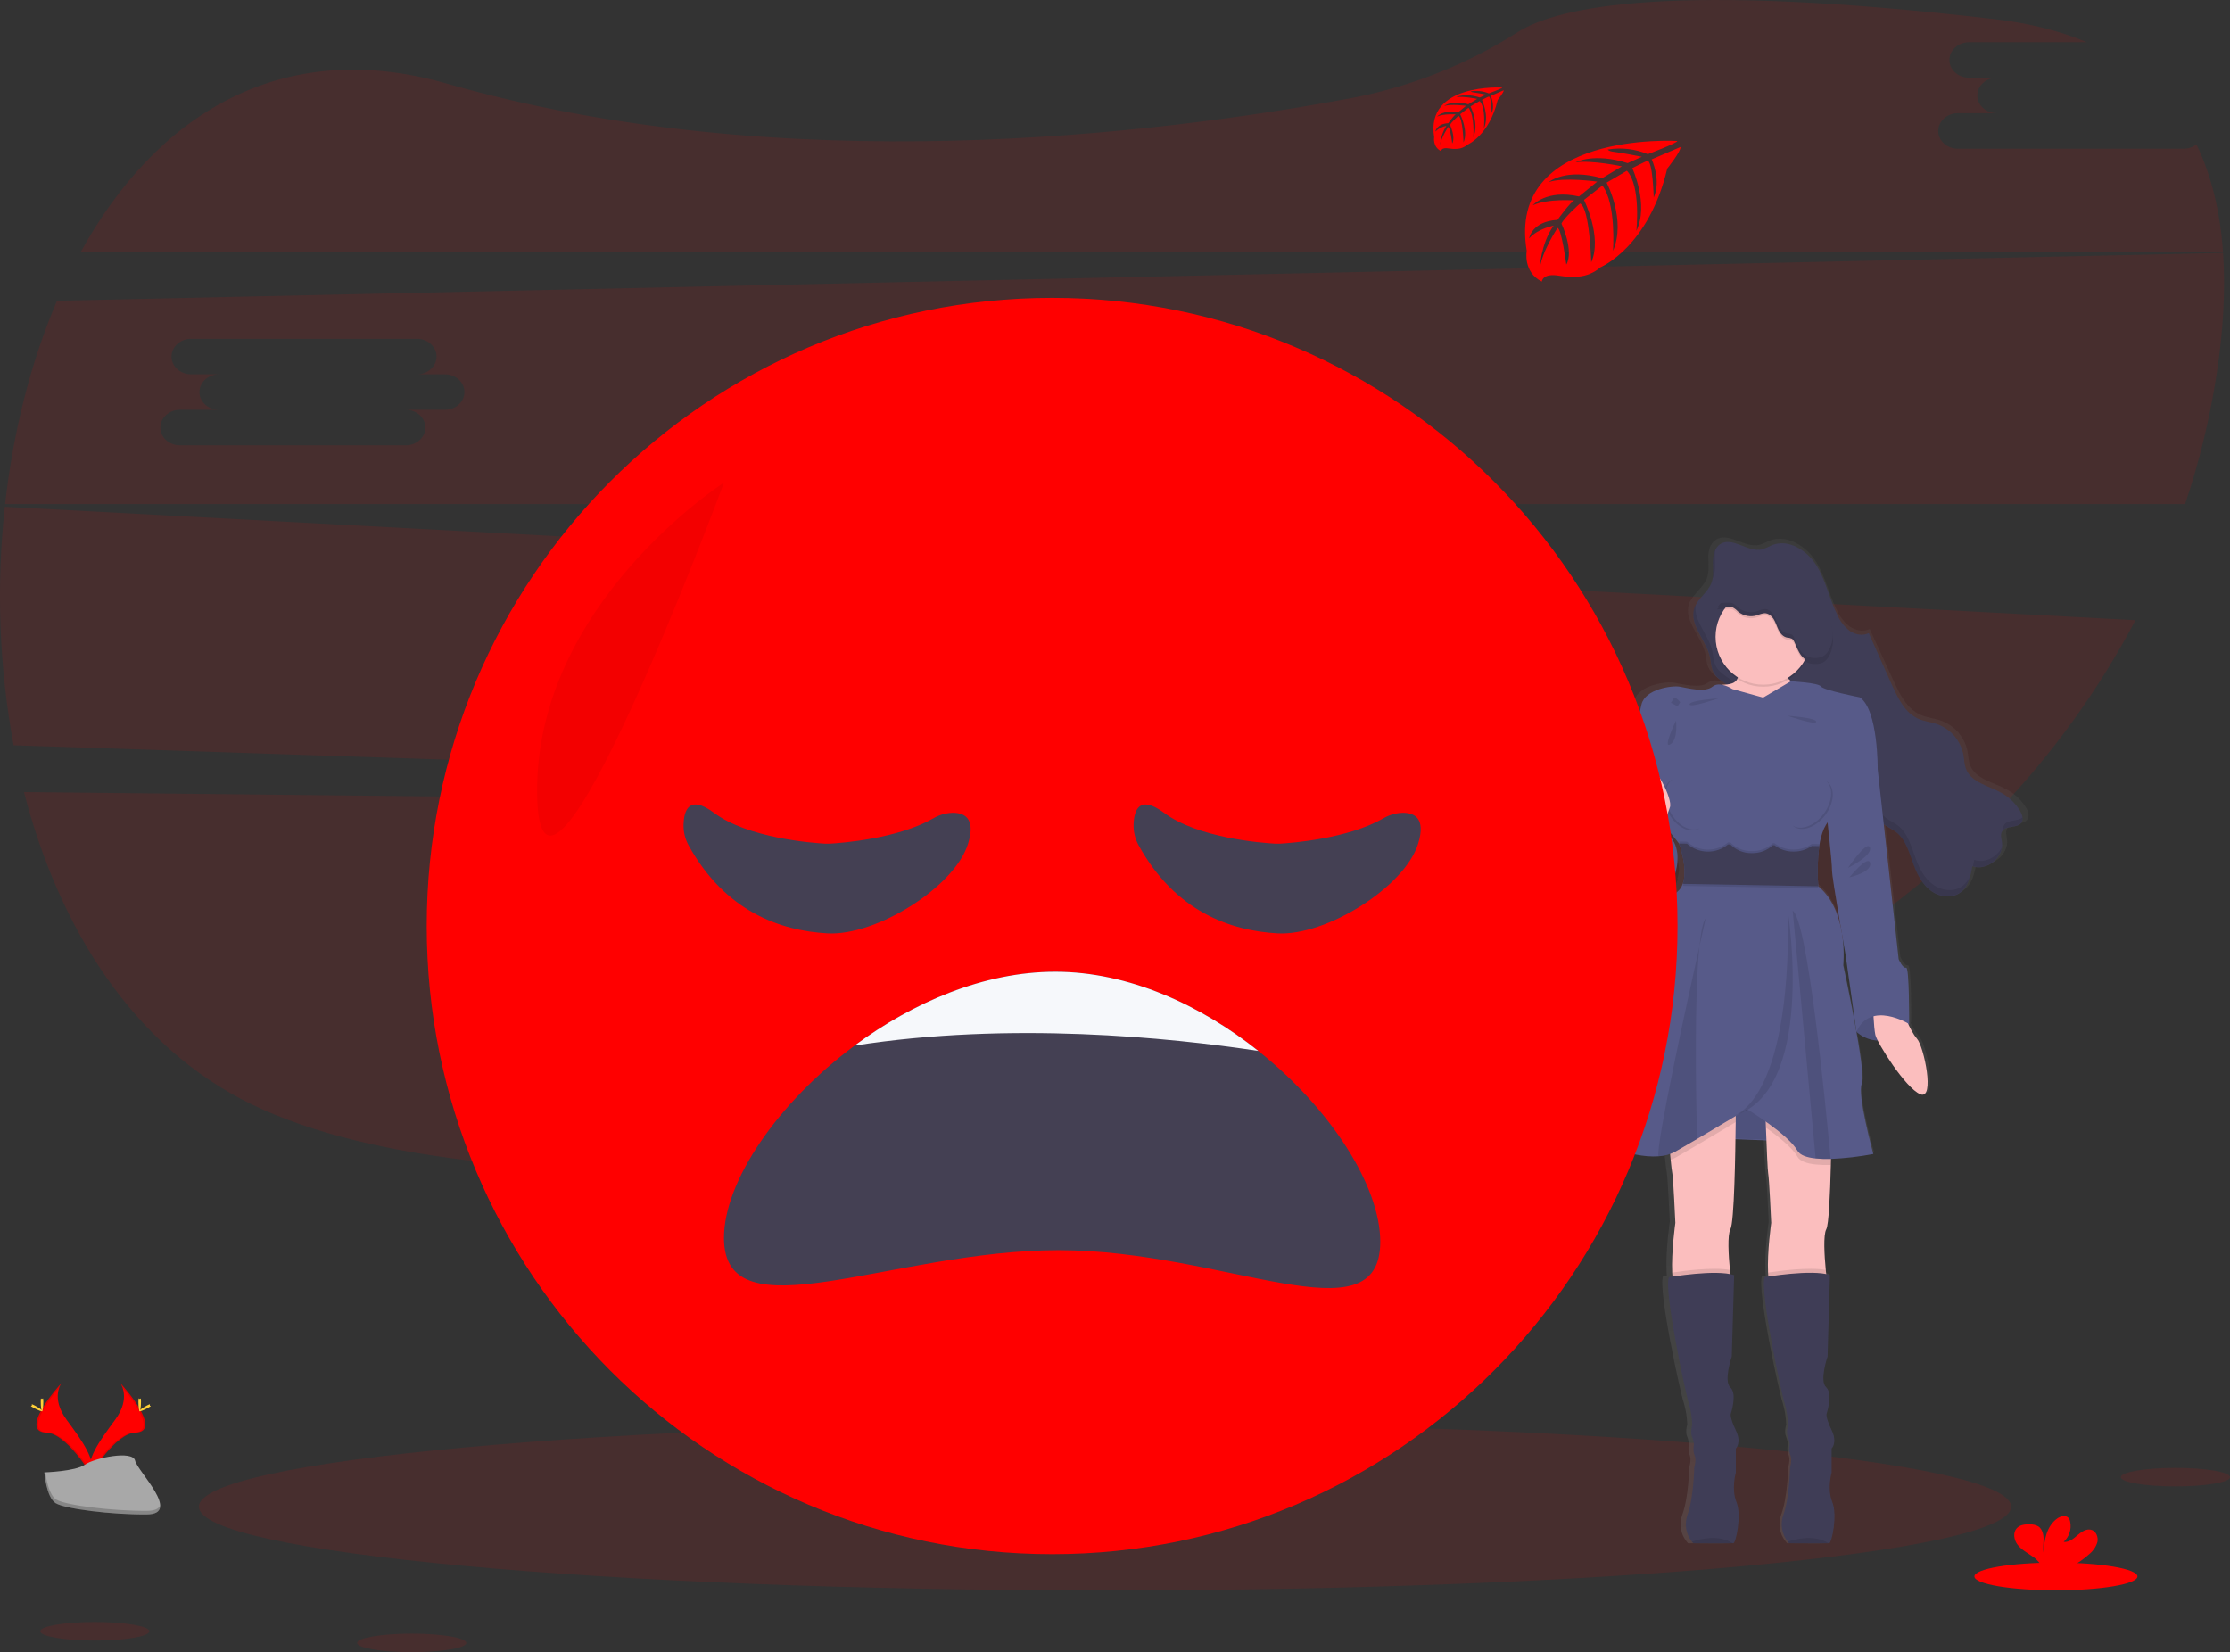 <svg width="274" height="203" viewBox="0 0 274 203" fill="none" xmlns="http://www.w3.org/2000/svg">
<rect x="0" y="0" width="274" height="203" fill="#333333" stroke="none"/>
<g clip-path="url(#clip0_581_162)">
<path opacity="0.1" d="M2.949 97.326C7.276 114.12 16.427 128.638 30.889 135.676C60.954 150.302 128.758 142.759 179.362 134.1C205.539 129.622 228.547 117.263 245.26 99.87L2.949 97.326Z" fill="#FF0000"/>
<path opacity="0.1" d="M268.316 18.271H240.55C239.232 18.271 238.151 17.29 238.151 16.092C238.151 14.893 239.232 13.91 240.55 13.91H245.352C244.032 13.91 242.954 12.929 242.954 11.729C242.954 10.528 244.032 9.549 245.352 9.549H241.925C240.605 9.549 239.524 8.569 239.524 7.368C239.524 6.167 240.605 5.189 241.925 5.189H256.417C253.201 3.83 249.442 2.865 245.111 2.357C205.593 -2.254 191.485 0.796 186.508 3.93C180.305 7.886 173.414 10.631 166.198 12.021C141.817 16.592 96.222 22.091 54.896 10.27C34.356 4.383 19.09 14.318 9.941 30.925H273.138C272.794 26.099 271.766 21.641 269.878 17.74C269.43 18.087 268.881 18.274 268.316 18.271Z" fill="#FF0000"/>
<path opacity="0.1" d="M0.595 62.27C-0.471 72.038 -0.109 81.909 1.671 91.572L245.447 99.675C252.157 92.684 257.859 84.784 262.385 76.203L0.595 62.27ZM97.011 83.173H92.212C93.532 83.173 94.613 84.156 94.613 85.355C94.613 86.553 93.532 87.534 92.212 87.534H64.446C63.128 87.534 62.047 86.553 62.047 85.355C62.047 84.156 63.128 83.173 64.446 83.173H69.248C67.928 83.173 66.85 82.192 66.85 80.994C66.85 79.796 67.928 78.812 69.248 78.812H65.818C64.498 78.812 63.417 77.832 63.417 76.633C63.417 75.435 64.498 74.452 65.818 74.452H93.584C94.904 74.452 95.983 75.432 95.983 76.633C95.983 77.834 94.904 78.812 93.584 78.812H97.011C98.332 78.812 99.41 79.793 99.41 80.994C99.41 82.195 98.332 83.173 97.011 83.173Z" fill="#FF0000"/>
<path opacity="0.1" d="M273.148 31.075L7.004 36.954C3.766 44.517 1.619 53.069 0.63 61.93H268.485C270.229 56.745 271.522 51.419 272.351 46.011C273.151 40.805 273.47 35.769 273.148 31.075ZM54.667 50.352H49.867C51.187 50.352 52.269 51.335 52.269 52.533C52.269 53.731 51.187 54.715 49.867 54.715H22.102C20.784 54.715 19.703 53.731 19.703 52.533C19.703 51.335 20.784 50.352 22.102 50.352H26.904C25.584 50.352 24.505 49.371 24.505 48.172C24.505 46.974 25.584 45.991 26.904 45.991H23.474C22.154 45.991 21.073 45.01 21.073 43.812C21.073 42.614 22.154 41.63 23.474 41.63H51.24C52.56 41.63 53.638 42.611 53.638 43.812C53.638 45.013 52.56 45.991 51.24 45.991H54.667C55.987 45.991 57.066 46.974 57.066 48.172C57.066 49.371 55.987 50.352 54.667 50.352Z" fill="#FF0000"/>
<path opacity="0.1" d="M135.772 195.412C197.262 195.412 247.109 190.806 247.109 185.125C247.109 179.443 197.262 174.837 135.772 174.837C74.283 174.837 24.436 179.443 24.436 185.125C24.436 190.806 74.283 195.412 135.772 195.412Z" fill="#FF0000"/>
<path d="M249.246 100.153C249.245 100.135 249.245 100.118 249.246 100.1C249.246 100.073 249.246 100.048 249.246 100.023C249.196 99.736 249.088 99.463 248.93 99.22C248.36 98.303 247.566 97.549 246.623 97.028C244.979 96.122 242.72 95.734 242.062 94.006C241.861 93.47 241.856 92.887 241.756 92.327C241.582 91.454 241.182 90.642 240.596 89.973C240.011 89.305 239.261 88.802 238.421 88.517C237.639 88.254 236.794 88.181 236.035 87.856C234.336 87.131 233.439 85.342 232.679 83.688C231.696 81.553 230.713 79.418 229.73 77.281C228.983 77.659 228.016 77.481 227.316 77.008C226.642 76.504 226.105 75.837 225.755 75.07C224.741 73.093 224.305 70.854 223.114 68.973C221.924 67.091 219.545 65.605 217.443 66.423C217.032 66.629 216.608 66.806 216.172 66.951C214.371 67.374 212.379 65.307 210.837 66.311C210.581 66.476 210.372 66.705 210.232 66.976C210.23 66.96 210.23 66.943 210.232 66.926C210.031 67.333 209.919 67.778 209.903 68.232C209.903 68.325 209.903 68.415 209.903 68.502C209.903 68.517 209.903 68.532 209.903 68.547C209.903 68.907 209.925 69.273 209.93 69.638C209.936 69.945 209.912 70.251 209.861 70.554V70.529C209.831 70.699 209.788 70.866 209.731 71.029C209.33 72.11 208.219 72.818 207.698 73.834V73.784C207.64 73.894 207.589 74.009 207.546 74.126C207.454 74.393 207.406 74.672 207.405 74.954C207.36 76.863 209.375 78.66 209.609 80.709C209.776 82.16 210.107 82.625 211.335 83.446L211.604 83.626C211.497 83.626 211.387 83.641 211.265 83.643C211.218 83.644 211.17 83.649 211.123 83.658C210.907 83.598 210.679 83.587 210.458 83.626C210.237 83.665 210.027 83.753 209.843 83.883C208.902 84.634 206.675 84.056 205.686 83.883C204.697 83.711 201.309 84.176 200.836 86.062C200.363 87.949 199.551 91.842 199.551 91.842C199.551 91.842 199.551 94.311 199.249 94.771C199.238 94.804 199.238 94.839 199.249 94.871C199.249 95.564 199.274 99.73 198.607 100.803C198.442 101.053 198.455 101.606 198.577 102.287C197.874 103.195 197.214 104.256 197.331 104.951C197.546 106.375 200.42 110.851 204.54 108.454C204.54 108.454 206.884 104.148 203.935 101.859L204.062 101.359C204.953 102.459 205.614 103.25 205.614 103.25C205.614 103.25 205.648 103.343 205.703 103.5H205.614C205.999 104.552 206.232 105.654 206.306 106.773C206.295 107.183 206.221 107.588 206.087 107.976H206.164C206.142 108.061 206.117 108.146 206.087 108.226C205.942 108.649 205.672 109.016 205.312 109.279C203.252 110.745 200.893 121.216 200.893 121.216C200.893 121.216 196.221 138.14 195.286 139.104C194.514 139.894 199.366 142.121 203.008 141.856C203.516 141.825 204.019 141.729 204.503 141.57C204.525 141.82 204.55 142.071 204.575 142.298C204.652 143.049 204.732 143.744 204.782 143.962C204.911 144.507 205.168 150.076 205.168 150.076C205.168 150.076 204.642 153.694 204.769 156.211C204.769 156.384 204.792 156.549 204.807 156.711L204.353 156.781C203.666 158.332 206.498 171.274 206.884 172.363C207.14 173.22 207.284 174.107 207.312 175.002C207.312 175.002 207.063 175.923 207.27 176.426C207.399 176.733 207.483 177.057 207.519 177.389C207.519 177.389 207.35 178.224 207.606 178.77C207.863 179.315 207.564 180.271 207.564 180.271C207.564 180.271 207.479 184.041 206.707 186.093C206.497 186.645 206.436 187.243 206.53 187.826C206.624 188.41 206.87 188.958 207.243 189.415C207.296 189.486 207.355 189.554 207.417 189.618C207.417 189.618 211.676 189.653 212.426 189.618H212.523C212.825 189.575 213.597 186.183 212.909 184.549C212.222 182.915 212.825 180.904 212.825 180.904V177.932C212.825 177.932 213.597 177.216 212.825 175.68C212.052 174.144 212.18 173.679 212.18 173.679C212.18 173.679 213.039 171.207 212.137 170.411C211.235 169.616 212.309 166.599 212.309 166.599L212.613 156.541C212.454 156.489 212.292 156.447 212.127 156.416C212.11 156.251 212.092 156.081 212.075 155.901C211.898 154.079 211.746 151.603 212.14 150.897C212.533 150.192 212.723 144.032 212.785 139.751L216.71 139.902C216.793 141.903 216.88 143.729 216.935 143.962C217.064 144.507 217.323 150.076 217.323 150.076C217.323 150.076 216.795 153.694 216.922 156.211C216.922 156.384 216.945 156.549 216.959 156.711L216.506 156.781C215.819 158.332 218.651 171.274 219.037 172.363C219.293 173.22 219.438 174.107 219.468 175.002C219.468 175.002 219.219 175.923 219.423 176.426C219.552 176.733 219.636 177.057 219.672 177.389C219.672 177.389 219.503 178.224 219.759 178.77C220.016 179.315 219.717 180.271 219.717 180.271C219.717 180.271 219.632 184.041 218.86 186.093C218.653 186.646 218.595 187.244 218.692 187.826C218.789 188.409 219.038 188.955 219.413 189.41C219.467 189.481 219.525 189.549 219.587 189.613C219.587 189.613 223.847 189.648 224.596 189.613H224.694C224.995 189.57 225.767 186.178 225.08 184.544C224.392 182.91 224.995 180.899 224.995 180.899V177.932C224.995 177.932 225.767 177.216 224.995 175.68C224.223 174.144 224.35 173.679 224.35 173.679C224.35 173.679 225.209 171.207 224.308 170.411C223.406 169.616 224.479 166.599 224.479 166.599L224.788 156.541C224.625 156.488 224.459 156.447 224.29 156.416C224.273 156.251 224.255 156.081 224.238 155.901C224.061 154.079 223.909 151.603 224.303 150.897C224.619 150.319 224.801 146.596 224.883 142.961C224.883 142.711 224.883 142.461 224.903 142.211C226.706 142.135 228.503 141.933 230.278 141.605C230.278 141.605 228.178 134.147 228.821 132.934C229.097 132.411 228.699 129.627 228.153 126.627C228.914 127.245 229.86 127.589 230.839 127.603C231.778 129.416 234.635 133.59 236.244 134.232C238.132 134.983 236.715 128.328 235.815 127.365C235.39 126.839 235.032 126.262 234.749 125.646C234.774 125.616 234.802 125.591 234.826 125.564C234.851 125.536 234.871 118.484 234.44 118.611C234.009 118.739 233.496 117.563 233.496 117.563L232.166 105.837L231.608 100.928C232.074 101.274 232.627 101.494 233.103 101.836C234.398 102.79 234.821 104.463 235.389 105.944C235.858 107.163 236.515 108.371 237.594 109.137C238.672 109.902 240.254 110.105 241.33 109.329C242.326 108.601 242.62 107.288 242.84 106.09C244.648 106.728 246.842 105.021 246.608 103.157C246.551 102.697 246.382 102.194 246.621 101.791C247.099 100.996 248.613 101.459 249.112 100.673C249.195 100.537 249.239 100.38 249.236 100.22C249.244 100.185 249.246 100.17 249.246 100.153ZM225.057 106.602C225.03 107.05 225.643 110.648 226.141 113.495C225.732 111.721 224.913 109.827 223.299 108.529C223.299 108.529 223.299 108.439 223.279 108.279H223.299C223.299 108.279 223.231 107.563 223.222 106.545C223.224 105.642 223.291 104.741 223.421 103.848V103.825H223.388C223.388 103.75 223.408 103.673 223.421 103.598C223.52 102.844 223.724 102.108 224.026 101.411C224.16 101.138 224.314 100.875 224.487 100.626C224.753 103.045 225.082 106.15 225.057 106.602ZM226.397 114.938C226.617 116.167 226.773 117.03 226.773 117.03L228.096 126.152V126.194C227.384 122.344 226.475 118.286 226.475 118.286C226.567 117.171 226.541 116.048 226.397 114.938Z" fill="url(#paint0_linear_581_162)"/>
<path d="M210.187 81.209C209.938 78.897 207.447 76.903 208.194 74.704C208.6 73.506 209.87 72.773 210.299 71.582C210.583 70.796 210.456 69.933 210.458 69.098C210.461 68.262 210.655 67.329 211.347 66.866C212.842 65.865 214.765 67.924 216.508 67.504C216.93 67.359 217.34 67.184 217.736 66.979C219.772 66.166 222.073 67.647 223.216 69.518C224.36 71.389 224.788 73.621 225.77 75.587C226.105 76.347 226.624 77.01 227.279 77.516C227.956 77.987 228.883 78.164 229.615 77.789L232.467 84.169C233.215 85.812 234.072 87.594 235.706 88.317C236.438 88.639 237.255 88.712 238.012 88.975C238.835 89.266 239.567 89.77 240.136 90.435C240.704 91.1 241.088 91.904 241.25 92.765C241.347 93.325 241.35 93.906 241.547 94.439C242.182 96.16 244.366 96.545 245.958 97.441C246.879 97.962 247.651 98.713 248.2 99.62C248.449 100.053 248.663 100.621 248.397 101.046C247.916 101.826 246.454 101.366 245.99 102.159C245.756 102.56 245.921 103.06 245.99 103.52C246.217 105.374 244.092 107.073 242.344 106.437C242.132 107.631 241.846 108.939 240.884 109.662C239.85 110.438 238.318 110.233 237.275 109.472C236.231 108.711 235.598 107.508 235.145 106.295C234.595 104.819 234.184 103.152 232.931 102.204C232.477 101.864 231.934 101.644 231.491 101.301C230.495 100.536 229.997 99.272 229.64 98.049C229.18 96.523 228.813 94.954 228.146 93.513C227.478 92.072 226.422 90.731 224.975 90.073C223.617 89.46 222.053 89.5 220.651 89.002C218.237 88.147 216.451 86.108 214.05 85.147C213.282 84.823 212.555 84.41 211.883 83.916C210.675 83.118 210.346 82.655 210.187 81.209Z" fill="#3F3D56"/>
<g opacity="0.1">
<path d="M210.411 71.092C210.462 70.994 210.507 70.893 210.545 70.789C210.827 70.003 210.702 69.14 210.705 68.305C210.704 68.026 210.73 67.748 210.782 67.474C210.552 67.968 210.44 68.51 210.455 69.055C210.453 69.728 210.533 70.434 210.411 71.092Z" fill="black"/>
<path d="M241.118 108.877C240.084 109.65 238.552 109.447 237.509 108.684C236.465 107.921 235.83 106.723 235.389 105.504C234.838 104.028 234.43 102.362 233.175 101.414C232.724 101.073 232.178 100.851 231.737 100.511C230.741 99.745 230.243 98.482 229.884 97.271C229.423 95.745 229.06 94.176 228.39 92.735C227.72 91.294 226.668 89.953 225.219 89.295C223.864 88.682 222.299 88.722 220.897 88.224C218.481 87.368 216.695 85.329 214.296 84.369C213.528 84.044 212.8 83.631 212.127 83.138C210.946 82.32 210.632 81.857 210.458 80.413C210.209 78.247 208.017 76.358 208.358 74.317C208.302 74.427 208.253 74.541 208.211 74.657C207.464 76.858 209.955 78.852 210.204 81.162C210.366 82.605 210.702 83.068 211.873 83.886C212.546 84.379 213.274 84.792 214.042 85.117C216.441 86.078 218.227 88.119 220.643 88.972C222.045 89.472 223.61 89.43 224.965 90.043C226.414 90.701 227.455 92.044 228.135 93.483C228.816 94.921 229.179 96.485 229.63 98.019C229.996 99.23 230.477 100.493 231.483 101.259C231.934 101.599 232.48 101.822 232.92 102.162C234.166 103.11 234.584 104.776 235.135 106.252C235.588 107.466 236.223 108.666 237.267 109.427C238.311 110.188 239.843 110.393 240.876 109.62C241.536 109.119 241.873 108.356 242.094 107.538C241.897 108.066 241.559 108.529 241.118 108.877Z" fill="black"/>
<path d="M246.237 101.374C246.141 101.553 246.1 101.756 246.117 101.959C246.68 101.401 247.95 101.729 248.394 101.011C248.497 100.833 248.537 100.626 248.508 100.423C247.93 100.973 246.66 100.646 246.237 101.374Z" fill="black"/>
<path d="M242.577 105.652C242.53 105.902 242.483 106.17 242.423 106.43C243.947 106.908 245.708 105.679 245.957 104.128C245.352 105.322 243.858 106.12 242.577 105.652Z" fill="black"/>
</g>
<path d="M213.405 82.412C213.405 82.412 214.234 84.094 211.786 84.129C209.337 84.164 213.362 95.047 213.362 95.047L217.432 100.25L222.496 97.498L222.788 89.908L223.161 85.322C223.161 85.322 218.429 83.778 219.3 81.737C220.172 79.695 213.405 82.412 213.405 82.412Z" fill="#FBBEBE"/>
<path d="M228.104 126.785C228.104 126.785 231.093 129.739 234.58 125.819L231.902 122.964H228.515L228.104 126.785Z" fill="#575A89"/>
<path opacity="0.1" d="M228.427 122.964L228.016 126.785C228.016 126.785 231.005 129.739 234.492 125.819" fill="black"/>
<path d="M233.456 123.485C233.456 123.485 234.659 126.655 235.531 127.613C236.403 128.571 237.773 135.201 235.947 134.45C234.121 133.7 230.634 128.113 230.425 127.155C230.215 126.197 230.136 123.485 230.136 123.485H233.456Z" fill="#FBBEBE"/>
<path d="M207.345 139.747L223.451 140.372L221.583 133.532L213.47 133.367L207.345 139.747Z" fill="#575A89"/>
<path opacity="0.1" d="M209.584 139.747L225.692 140.372L223.824 133.532L215.709 133.367L209.584 139.747Z" fill="black"/>
<path d="M212.615 151.037C212.234 151.75 212.381 154.217 212.553 156.041C212.663 157.202 212.782 158.095 212.782 158.095C212.782 158.095 206.762 159.971 205.85 158.345C205.618 157.932 205.504 157.209 205.464 156.361C205.34 153.859 205.85 150.254 205.85 150.254C205.85 150.254 205.601 144.71 205.477 144.167C205.427 143.95 205.349 143.259 205.275 142.511C205.165 141.4 205.061 140.164 205.061 140.164L213.28 135.786C213.28 135.786 213.28 136.607 213.265 137.87C213.221 141.838 213.089 150.162 212.615 151.037Z" fill="#FBBEBE"/>
<path opacity="0.1" d="M212.782 158.095C212.782 158.095 206.762 159.971 205.85 158.345C205.618 157.932 205.504 157.209 205.464 156.361C206.709 156.171 210.5 155.646 212.553 156.041C212.662 157.202 212.782 158.095 212.782 158.095Z" fill="black"/>
<path d="M212.989 189.618H212.894C212.169 189.645 208.049 189.618 208.049 189.618C207.989 189.554 207.932 189.488 207.88 189.418C207.516 188.96 207.275 188.415 207.181 187.837C207.088 187.258 207.144 186.666 207.344 186.115C208.092 184.071 208.174 180.319 208.174 180.319C208.174 180.319 208.465 179.36 208.216 178.817C207.967 178.275 208.131 177.441 208.131 177.441C208.093 177.112 208.009 176.789 207.882 176.483C207.676 175.983 207.925 175.065 207.925 175.065C207.896 174.175 207.756 173.292 207.509 172.438C207.135 171.355 204.395 158.47 205.06 156.927C205.06 156.927 210.871 155.926 213.073 156.676L212.782 166.684C212.782 166.684 211.743 169.686 212.615 170.479C213.487 171.272 212.657 173.731 212.657 173.731C212.657 173.731 212.533 174.189 213.28 175.733C214.027 177.276 213.28 177.984 213.28 177.984V180.944C213.28 180.944 212.7 182.945 213.362 184.572C214.025 186.198 213.28 189.565 212.989 189.618Z" fill="#3F3D56"/>
<path d="M224.395 151.037C224.014 151.75 224.16 154.217 224.332 156.041C224.442 157.202 224.562 158.095 224.562 158.095C224.562 158.095 218.541 159.971 217.629 158.345C217.398 157.932 217.283 157.209 217.243 156.361C217.119 153.859 217.629 150.254 217.629 150.254C217.629 150.254 217.38 144.71 217.256 144.167C217.189 143.875 217.071 141.083 216.979 138.578C216.902 136.442 216.84 134.51 216.84 134.51L225.06 135.786C225.06 135.786 225.06 139.416 224.958 143.147C224.868 146.764 224.701 150.472 224.395 151.037Z" fill="#FBBEBE"/>
<path opacity="0.1" d="M224.561 158.095C224.561 158.095 218.541 159.971 217.629 158.345C217.398 157.932 217.283 157.209 217.243 156.361C218.489 156.171 222.28 155.646 224.332 156.041C224.442 157.202 224.561 158.095 224.561 158.095Z" fill="black"/>
<path d="M224.768 189.618H224.673C223.949 189.645 219.829 189.618 219.829 189.618C219.768 189.554 219.712 189.488 219.659 189.418C219.295 188.96 219.055 188.415 218.961 187.837C218.867 187.258 218.923 186.666 219.124 186.115C219.871 184.061 219.946 180.309 219.946 180.309C219.946 180.309 220.237 179.35 219.988 178.807C219.739 178.265 219.903 177.431 219.903 177.431C219.865 177.102 219.781 176.779 219.654 176.473C219.448 175.973 219.697 175.055 219.697 175.055C219.668 174.165 219.528 173.282 219.281 172.428C218.907 171.345 216.167 158.46 216.832 156.917C216.832 156.917 222.643 155.916 224.845 156.666L224.554 166.674C224.554 166.674 223.515 169.676 224.387 170.469C225.259 171.262 224.429 173.721 224.429 173.721C224.429 173.721 224.305 174.179 225.052 175.723C225.799 177.266 225.052 177.974 225.052 177.974V180.934C225.052 180.934 224.472 182.935 225.134 184.562C225.797 186.188 225.059 189.565 224.768 189.618Z" fill="#3F3D56"/>
<path opacity="0.1" d="M216.643 84.379C219.876 84.379 222.497 81.746 222.497 78.499C222.497 75.252 219.876 72.62 216.643 72.62C213.41 72.62 210.79 75.252 210.79 78.499C210.79 81.746 213.41 84.379 216.643 84.379Z" fill="black"/>
<path d="M216.643 84.129C219.876 84.129 222.497 81.496 222.497 78.249C222.497 75.002 219.876 72.37 216.643 72.37C213.41 72.37 210.79 75.002 210.79 78.249C210.79 81.496 213.41 84.129 216.643 84.129Z" fill="#FBBEBE"/>
<path opacity="0.1" d="M205.061 140.164L213.28 135.786C213.28 135.786 213.28 136.607 213.265 137.87C212.065 138.591 210.254 139.674 208.513 140.697C207.566 141.255 206.642 141.796 205.85 142.248C205.666 142.349 205.474 142.432 205.275 142.499C205.165 141.4 205.061 140.164 205.061 140.164Z" fill="black"/>
<path opacity="0.1" d="M225.06 135.776C225.06 135.776 225.059 139.406 224.957 143.137H224.927C224.313 143.158 223.698 143.139 223.087 143.079C222.013 142.964 221.154 142.679 220.845 142.113C220.22 141.012 218.469 139.611 216.989 138.568C216.912 136.432 216.85 134.5 216.85 134.5L225.06 135.776Z" fill="black"/>
<path d="M223.53 103.981C223.322 105.609 223.282 107.255 223.411 108.892C227.187 112.019 226.482 118.606 226.482 118.606C226.482 118.606 229.389 131.951 228.766 133.159C228.143 134.368 230.176 141.791 230.176 141.791C228.443 142.12 226.689 142.323 224.927 142.396C224.313 142.418 223.698 142.399 223.087 142.338C222.013 142.223 221.154 141.938 220.845 141.373C219.684 139.331 214.66 136.287 214.66 136.287C214.66 136.287 211.477 138.203 208.513 139.947C207.566 140.505 206.642 141.045 205.85 141.498C205.207 141.84 204.497 142.036 203.77 142.071C200.246 142.333 195.55 140.117 196.297 139.331C197.212 138.371 201.738 121.526 201.738 121.526C201.738 121.526 204.019 111.101 206.012 109.642C206.361 109.377 206.622 109.011 206.759 108.594C207.442 106.69 206.301 103.638 206.301 103.638C206.301 103.638 199.867 95.674 200.156 95.214C200.445 94.754 200.447 92.297 200.447 92.297C200.447 92.297 201.237 88.419 201.693 86.543C202.149 84.666 205.429 84.206 206.383 84.374C207.337 84.541 209.494 85.124 210.406 84.374C211.317 83.623 212.857 84.666 212.857 84.666L216.638 85.712L220.038 83.711C220.038 83.711 223.445 83.886 223.737 84.344C224.028 84.802 228.512 85.68 228.512 85.68C230.793 87.221 230.711 94.561 230.711 94.561C230.711 94.561 225.231 99.355 224.11 101.816C223.82 102.508 223.625 103.236 223.53 103.981Z" fill="#575A89"/>
<path d="M229.471 93.545L230.716 94.546L232.004 106.18L233.289 117.856C233.289 117.856 233.787 119.024 234.203 118.899C234.619 118.774 234.577 125.819 234.577 125.819C234.577 125.819 229.809 122.874 228.101 126.785L226.771 117.355C226.771 117.355 225.067 107.723 225.109 106.973C225.151 106.222 224.237 98.091 224.237 98.091L229.471 93.545Z" fill="#575A89"/>
<path d="M201.075 94.088L200.161 95.214C200.161 95.214 200.245 100.05 199.538 101.219C198.831 102.387 201.491 109.224 202.487 108.807C203.484 108.389 205.725 97.716 205.725 97.591C205.725 97.466 201.075 94.088 201.075 94.088Z" fill="#575A89"/>
<path d="M200.993 100.968C200.993 100.968 198.086 103.928 198.293 105.347C198.499 106.765 201.282 111.221 205.267 108.827C205.267 108.827 208.964 101.844 200.993 100.968Z" fill="#575A89"/>
<path opacity="0.1" d="M212.894 189.625C212.169 189.653 208.049 189.625 208.049 189.625C207.989 189.562 207.932 189.495 207.88 189.425C208.934 189.065 211.21 188.524 212.894 189.625Z" fill="black"/>
<path opacity="0.1" d="M224.678 189.625C223.953 189.653 219.833 189.625 219.833 189.625C219.773 189.562 219.717 189.495 219.664 189.425C220.713 189.065 222.989 188.524 224.678 189.625Z" fill="black"/>
<path opacity="0.1" d="M208.806 116.29C208.171 122.409 208.381 134.553 208.513 139.947C207.566 140.505 206.642 141.045 205.85 141.498C205.207 141.84 204.497 142.036 203.77 142.071C203.506 140.44 207.162 123.685 208.806 116.29Z" fill="black"/>
<path opacity="0.1" d="M209.584 112.817C209.566 112.905 209.265 114.236 208.807 116.29C208.986 114.536 209.235 113.277 209.584 112.817Z" fill="black"/>
<path opacity="0.1" d="M219.697 112.156C219.697 112.156 223.226 134.423 212.774 137.175C212.772 137.165 220.005 136.061 219.697 112.156Z" fill="black"/>
<path opacity="0.1" d="M224.928 142.396C224.313 142.418 223.698 142.399 223.087 142.338L220.267 111.894C222.065 113.075 224.218 134.68 224.928 142.396Z" fill="black"/>
<path opacity="0.1" d="M212.284 74.792C212.471 74.777 212.659 74.796 212.839 74.849C213.104 74.982 213.342 75.162 213.542 75.38C213.867 75.652 214.255 75.838 214.671 75.919C215.086 76 215.515 75.974 215.918 75.843C216.202 75.715 216.503 75.631 216.812 75.592C217.288 75.592 217.699 75.943 217.946 76.343C218.192 76.743 218.319 77.219 218.531 77.646C218.743 78.074 219.081 78.48 219.547 78.585C219.771 78.593 219.99 78.644 220.195 78.735C220.32 78.837 220.416 78.971 220.474 79.123C220.862 79.966 221.171 80.961 222.001 81.374C222.306 81.516 222.638 81.589 222.975 81.587C223.317 81.612 223.659 81.55 223.971 81.407C224.278 81.235 224.531 80.981 224.703 80.674C225.221 79.813 225.281 78.747 225.159 77.749C225.007 76.49 224.561 75.284 223.856 74.231C223.115 73.166 222.105 72.318 220.93 71.774C219.755 71.229 218.457 71.008 217.168 71.132C216.719 71.183 216.273 71.266 215.836 71.382C214.252 71.807 212.697 72.603 211.736 73.936C211.503 74.269 211.248 74.585 210.971 74.882C211.407 74.839 211.845 74.802 212.284 74.792Z" fill="black"/>
<path d="M212.284 74.542C212.471 74.527 212.659 74.546 212.839 74.599C213.104 74.731 213.342 74.911 213.542 75.129C213.867 75.402 214.255 75.588 214.671 75.669C215.086 75.749 215.515 75.723 215.918 75.592C216.202 75.465 216.503 75.38 216.812 75.342C217.288 75.342 217.699 75.692 217.946 76.093C218.192 76.493 218.319 76.968 218.531 77.396C218.743 77.824 219.081 78.229 219.547 78.334C219.771 78.343 219.99 78.394 220.195 78.484C220.32 78.587 220.416 78.721 220.474 78.872C220.862 79.715 221.171 80.711 222.001 81.124C222.306 81.266 222.638 81.338 222.975 81.337C223.317 81.362 223.659 81.3 223.971 81.156C224.278 80.984 224.531 80.731 224.703 80.423C225.221 79.563 225.281 78.497 225.159 77.499C225.007 76.24 224.561 75.034 223.856 73.981C223.115 72.916 222.105 72.068 220.93 71.523C219.755 70.979 218.457 70.757 217.168 70.881C216.719 70.932 216.273 71.016 215.836 71.132C214.252 71.557 212.697 72.353 211.736 73.686C211.503 74.019 211.248 74.335 210.971 74.632C211.407 74.589 211.845 74.552 212.284 74.542Z" fill="#3F3D56"/>
<path opacity="0.1" d="M205.932 88.542C205.932 88.542 206.223 90.879 205.227 91.462C204.231 92.044 205.932 88.542 205.932 88.542Z" fill="black"/>
<path opacity="0.1" d="M227.062 106.64C227.062 106.64 229.428 103.137 229.762 104.138C230.096 105.139 227.062 106.64 227.062 106.64Z" fill="black"/>
<path opacity="0.1" d="M227.229 107.806C227.229 107.806 229.563 104.929 229.787 106.055C230.011 107.18 227.229 107.806 227.229 107.806Z" fill="black"/>
<path opacity="0.1" d="M220.374 104.381C219.528 104.393 218.702 104.12 218.028 103.605H217.823C217.125 104.247 216.207 104.593 215.26 104.573C214.768 104.585 214.279 104.496 213.822 104.312C213.365 104.128 212.95 103.853 212.603 103.503H212.331C211.614 104.089 210.713 104.402 209.788 104.385C208.864 104.368 207.975 104.023 207.28 103.41L206.306 103.393C206.306 103.393 207.446 106.445 206.764 108.349L223.41 108.646C223.282 107.01 223.322 105.364 223.53 103.735V103.713L222.616 103.695C221.958 104.153 221.174 104.393 220.374 104.381Z" fill="black"/>
<path opacity="0.1" d="M220.374 104.881C219.528 104.893 218.702 104.62 218.028 104.106H217.823C217.125 104.747 216.207 105.094 215.26 105.074C214.768 105.085 214.279 104.996 213.822 104.812C213.365 104.628 212.95 104.353 212.603 104.003H212.331C211.614 104.59 210.713 104.902 209.788 104.885C208.864 104.868 207.975 104.523 207.28 103.91L206.306 103.893C206.306 103.893 207.446 106.945 206.764 108.849L223.41 109.147C223.282 107.51 223.322 105.864 223.53 104.236V104.213L222.616 104.196C221.958 104.654 221.174 104.893 220.374 104.881Z" fill="black"/>
<path d="M220.374 104.631C219.528 104.643 218.702 104.37 218.028 103.855H217.823C217.125 104.497 216.207 104.843 215.26 104.824C214.768 104.835 214.279 104.746 213.822 104.562C213.365 104.378 212.95 104.103 212.603 103.753H212.331C211.614 104.34 210.713 104.652 209.788 104.635C208.864 104.618 207.975 104.273 207.28 103.66L206.306 103.643C206.306 103.643 207.446 106.695 206.764 108.599L223.41 108.897C223.282 107.26 223.322 105.614 223.53 103.986V103.963L222.616 103.946C221.958 104.404 221.174 104.643 220.374 104.631Z" fill="#3F3D56"/>
<path opacity="0.1" d="M219.634 87.949C219.634 87.949 223.139 88.174 223.161 88.674C223.184 89.175 219.634 87.949 219.634 87.949Z" fill="black"/>
<path opacity="0.1" d="M211.12 85.815C211.12 85.815 207.616 86.04 207.593 86.54C207.571 87.041 211.12 85.815 211.12 85.815Z" fill="black"/>
<path opacity="0.1" d="M224.514 96.045C224.479 96.02 224.444 96 224.409 95.977C225.306 96.788 225.157 98.559 224.056 100.02C222.955 101.481 221.283 102.089 220.267 101.434C220.299 101.461 220.327 101.491 220.362 101.519C221.358 102.284 223.102 101.684 224.252 100.173C225.403 98.662 225.515 96.813 224.514 96.045Z" fill="black"/>
<path opacity="0.1" d="M205.262 99.832C204.375 98.226 204.49 96.453 205.494 95.779C205.456 95.797 205.416 95.812 205.379 95.832C204.278 96.448 204.134 98.291 205.045 99.953C205.957 101.614 207.601 102.454 208.702 101.849C208.738 101.828 208.773 101.805 208.806 101.779C207.708 102.279 206.149 101.439 205.262 99.832Z" fill="black"/>
<path opacity="0.1" d="M206.448 86.288L206.127 86.788L205.307 86.35L205.738 85.685C206.023 85.82 206.268 86.028 206.448 86.288Z" fill="black"/>
<path d="M201.242 104.804C201.242 104.804 201.972 101.356 200.993 100.26C200.014 99.165 200.328 93.42 201.822 93.546C203.317 93.671 205.559 98.214 205.185 99.175C204.811 100.135 203.399 105.054 203.399 105.054L201.242 104.804Z" fill="#FBBEBE"/>
<path opacity="0.1" d="M224.678 79.931C224.506 80.238 224.253 80.492 223.946 80.664C223.634 80.807 223.292 80.869 222.95 80.844C222.613 80.846 222.281 80.773 221.976 80.631C221.146 80.216 220.837 79.22 220.449 78.379C220.4 78.228 220.312 78.092 220.195 77.984C219.993 77.892 219.776 77.839 219.555 77.827C219.089 77.722 218.752 77.314 218.538 76.888C218.324 76.463 218.197 75.993 217.953 75.585C217.709 75.177 217.295 74.819 216.82 74.834C216.51 74.876 216.208 74.964 215.925 75.097C215.522 75.227 215.093 75.252 214.678 75.171C214.262 75.09 213.874 74.904 213.549 74.632C213.349 74.413 213.111 74.234 212.847 74.101C212.667 74.048 212.478 74.029 212.291 74.044C212.005 74.044 211.721 74.071 211.434 74.094C211.292 74.281 211.14 74.46 210.979 74.629C211.414 74.592 211.853 74.554 212.291 74.544C212.478 74.529 212.667 74.549 212.847 74.602C213.111 74.734 213.349 74.914 213.549 75.132C213.874 75.405 214.262 75.59 214.678 75.671C215.093 75.753 215.522 75.727 215.925 75.597C216.208 75.465 216.51 75.376 216.82 75.335C217.295 75.335 217.706 75.685 217.953 76.085C218.2 76.486 218.327 76.961 218.538 77.389C218.75 77.817 219.089 78.222 219.555 78.327C219.776 78.339 219.993 78.392 220.195 78.484C220.32 78.587 220.416 78.721 220.474 78.872C220.862 79.715 221.171 80.711 222.001 81.124C222.306 81.266 222.638 81.339 222.975 81.337C223.316 81.362 223.659 81.3 223.971 81.156C224.277 80.984 224.531 80.731 224.703 80.423C225.09 79.716 225.263 78.911 225.201 78.107C225.182 78.749 225.003 79.376 224.678 79.931Z" fill="black"/>
<path d="M202.345 107.538C203.583 107.538 204.587 106.855 204.587 106.012C204.587 105.169 203.583 104.486 202.345 104.486C201.107 104.486 200.104 105.169 200.104 106.012C200.104 106.855 201.107 107.538 202.345 107.538Z" fill="#575A89"/>
<path d="M129.273 190.961C171.713 190.961 206.116 156.406 206.116 113.78C206.116 71.154 171.713 36.599 129.273 36.599C86.834 36.599 52.43 71.154 52.43 113.78C52.43 156.406 86.834 190.961 129.273 190.961Z" fill="#FF0000"/>
<path d="M169.593 152.566C169.593 164.75 150.523 153.607 130.078 153.607C109.633 153.607 88.954 164.289 88.954 152.106C88.954 145.158 95.544 135.496 105 128.478C112.124 123.189 120.872 119.402 129.659 119.402C138.696 119.402 147.549 123.502 154.61 129.131C163.523 136.229 169.593 145.766 169.593 152.566Z" fill="#444053"/>
<path d="M154.608 129.126C143.74 127.483 124.085 125.479 105 128.473C112.124 123.184 120.872 119.397 129.66 119.397C138.694 119.397 147.546 123.497 154.608 129.126Z" fill="#F6F8FB"/>
<path opacity="0.05" d="M88.954 59.298C88.954 59.298 65.806 74.161 65.995 97.411C66.185 120.66 88.954 59.298 88.954 59.298Z" fill="black"/>
<path d="M206.087 17.32C206.087 17.32 185.114 16.052 187.587 30.812C187.587 30.812 187.089 33.419 189.45 34.605C189.45 34.605 189.488 33.512 191.6 33.882C192.353 34.009 193.118 34.046 193.879 33.992C194.908 33.922 195.886 33.516 196.664 32.836C196.664 32.836 202.56 30.392 204.854 20.713C204.854 20.713 206.55 18.601 206.483 18.061L202.943 19.577C202.943 19.577 204.151 22.141 203.192 24.273C203.192 24.273 203.078 19.672 202.398 19.769C202.261 19.792 200.559 20.658 200.559 20.658C200.559 20.658 202.639 25.126 201.058 28.371C201.058 28.371 201.653 22.867 199.897 20.98L197.406 22.441C197.406 22.441 199.837 27.055 198.188 30.82C198.188 30.82 198.612 25.046 196.883 22.797L194.624 24.565C194.624 24.565 196.908 29.114 195.515 32.236C195.515 32.236 195.334 25.514 194.136 25.006C194.136 25.006 192.16 26.757 191.859 27.475C191.859 27.475 193.423 30.775 192.454 32.516C192.454 32.516 191.859 28.038 191.371 28.013C191.371 28.013 189.403 30.98 189.196 33.017C189.196 33.017 189.283 29.989 190.892 27.73C190.892 27.73 188.989 28.058 187.881 29.299C187.881 29.299 188.187 27.2 191.368 27.017C191.368 27.017 192.995 24.765 193.431 24.63C193.431 24.63 190.255 24.363 188.329 25.221C188.329 25.221 190.023 23.242 194.011 24.14L196.253 22.314C196.253 22.314 192.073 21.738 190.3 22.374C190.3 22.374 192.34 20.622 196.853 21.898L199.282 20.44C199.282 20.44 195.717 19.669 193.593 19.939C193.593 19.939 195.834 18.726 199.992 20.042L201.735 19.259C201.735 19.259 199.122 18.744 198.358 18.664C197.593 18.584 197.553 18.368 197.553 18.368C199.212 18.097 200.914 18.296 202.467 18.941C202.467 18.941 206.149 17.553 206.087 17.32Z" fill="#FF0000"/>
<path d="M184.576 10.758C184.576 10.758 175.11 10.182 176.216 16.852C176.216 16.852 175.995 18.031 177.058 18.566C177.058 18.566 177.073 18.066 178.03 18.241C178.37 18.297 178.715 18.314 179.058 18.291C179.524 18.257 179.966 18.074 180.319 17.768C180.319 17.768 182.982 16.662 184.018 12.289C184.018 12.289 184.785 11.336 184.765 11.091L183.166 11.776C183.166 11.776 183.714 12.934 183.283 13.898C183.283 13.898 183.231 11.819 182.924 11.869C182.862 11.869 182.092 12.269 182.092 12.269C182.092 12.269 183.034 14.288 182.324 15.754C182.324 15.754 182.593 13.267 181.801 12.414L180.675 13.075C180.675 13.075 181.773 15.161 181.029 16.862C181.029 16.862 181.218 14.253 180.438 13.237L179.417 14.035C179.417 14.035 180.448 16.089 179.821 17.5C179.821 17.5 179.738 14.463 179.195 14.233C179.195 14.233 178.304 15.023 178.167 15.349C178.167 15.349 178.874 16.85 178.436 17.628C178.436 17.628 178.167 15.604 177.938 15.596C177.938 15.596 177.048 16.935 176.956 17.848C176.999 16.998 177.263 16.174 177.721 15.459C177.208 15.556 176.735 15.802 176.361 16.167C176.361 16.167 176.498 15.219 177.94 15.136C177.94 15.136 178.675 14.12 178.872 14.058C178.872 14.058 177.437 13.938 176.568 14.325C176.568 14.325 177.332 13.43 179.136 13.825L180.132 13.002C180.132 13.002 178.244 12.752 177.442 13.027C177.442 13.027 178.363 12.236 180.403 12.814L181.499 12.154C181.499 12.154 179.89 11.806 178.929 11.931C178.929 11.931 179.943 11.383 181.821 11.979L182.605 11.623C182.605 11.623 181.425 11.391 181.081 11.356C180.737 11.321 180.715 11.223 180.715 11.223C181.463 11.098 182.23 11.185 182.932 11.473C182.932 11.473 184.603 10.863 184.576 10.758Z" fill="#FF0000"/>
<path opacity="0.1" d="M267.292 182.635C270.997 182.635 274 182.126 274 181.497C274 180.868 270.997 180.359 267.292 180.359C263.587 180.359 260.584 180.868 260.584 181.497C260.584 182.126 263.587 182.635 267.292 182.635Z" fill="#FF0000"/>
<path opacity="0.1" d="M11.65 201.571C15.354 201.571 18.358 201.062 18.358 200.433C18.358 199.804 15.354 199.295 11.65 199.295C7.945 199.295 4.942 199.804 4.942 200.433C4.942 201.062 7.945 201.571 11.65 201.571Z" fill="#FF0000"/>
<path opacity="0.1" d="M50.589 203C54.294 203 57.297 202.49 57.297 201.862C57.297 201.233 54.294 200.723 50.589 200.723C46.885 200.723 43.881 201.233 43.881 201.862C43.881 202.49 46.885 203 50.589 203Z" fill="#FF0000"/>
<path d="M252.611 195.397C258.143 195.397 262.627 194.635 262.627 193.696C262.627 192.756 258.143 191.995 252.611 191.995C247.079 191.995 242.595 192.756 242.595 193.696C242.595 194.635 247.079 195.397 252.611 195.397Z" fill="#FF0000"/>
<path d="M256.751 190.916C257.208 190.541 257.541 190.036 257.707 189.468C257.829 188.895 257.585 188.204 257.04 187.994C256.427 187.759 255.772 188.187 255.276 188.617C254.781 189.047 254.21 189.538 253.56 189.448C253.894 189.144 254.145 188.758 254.286 188.327C254.427 187.897 254.455 187.438 254.367 186.993C254.339 186.809 254.261 186.636 254.143 186.493C253.802 186.128 253.186 186.283 252.778 186.571C251.483 187.486 251.122 189.253 251.114 190.844C250.985 190.271 251.094 189.673 251.092 189.092C251.089 188.512 250.927 187.842 250.434 187.534C250.128 187.37 249.785 187.289 249.438 187.299C248.855 187.276 248.207 187.334 247.809 187.761C247.31 188.294 247.443 189.185 247.873 189.763C248.304 190.341 248.957 190.716 249.557 191.119C250.04 191.407 250.452 191.802 250.763 192.272C250.799 192.338 250.829 192.408 250.852 192.48H254.502C255.318 192.063 256.075 191.537 256.751 190.916Z" fill="#FF0000"/>
<path d="M14.781 169.938C14.781 169.938 16.148 171.735 14.148 174.442C12.148 177.149 10.499 179.445 11.159 181.137C11.159 181.137 14.175 176.098 16.639 176.025C19.102 175.953 17.481 172.968 14.781 169.938Z" fill="#FF0000"/>
<path opacity="0.1" d="M14.781 169.938C14.899 170.112 14.993 170.302 15.06 170.501C17.456 173.328 18.731 175.968 16.43 176.033C14.283 176.095 11.697 179.948 11.092 180.921C11.113 180.997 11.138 181.071 11.166 181.144C11.166 181.144 14.183 176.105 16.646 176.033C19.11 175.96 17.481 172.968 14.781 169.938Z" fill="black"/>
<path d="M17.324 172.228C17.324 172.861 17.252 173.373 17.165 173.373C17.078 173.373 17.008 172.873 17.008 172.228C17.008 171.582 17.095 171.892 17.185 171.892C17.274 171.892 17.324 171.595 17.324 172.228Z" fill="#FFD037"/>
<path d="M18.186 172.983C17.633 173.286 17.152 173.469 17.11 173.391C17.068 173.313 17.483 173.008 18.037 172.705C18.59 172.403 18.37 172.623 18.413 172.705C18.455 172.788 18.749 172.68 18.186 172.983Z" fill="#FFD037"/>
<path d="M7.552 169.938C7.552 169.938 6.185 171.735 8.183 174.442C10.18 177.149 11.832 179.445 11.172 181.137C11.172 181.137 8.153 176.098 5.692 176.025C3.231 175.953 4.85 172.968 7.552 169.938Z" fill="#FF0000"/>
<path opacity="0.1" d="M7.552 169.938C7.432 170.111 7.338 170.301 7.273 170.501C4.877 173.328 3.599 175.968 5.903 176.033C8.048 176.095 10.636 179.948 11.239 180.921C11.218 180.997 11.194 181.071 11.166 181.144C11.166 181.144 8.147 176.105 5.687 176.033C3.226 175.96 4.85 172.968 7.552 169.938Z" fill="black"/>
<path d="M5.009 172.228C5.009 172.861 5.079 173.373 5.166 173.373C5.253 173.373 5.323 172.873 5.323 172.228C5.323 171.582 5.236 171.892 5.149 171.892C5.062 171.892 5.009 171.595 5.009 172.228Z" fill="#FFD037"/>
<path d="M4.135 172.983C4.688 173.286 5.171 173.469 5.213 173.391C5.256 173.313 4.84 173.008 4.287 172.705C3.734 172.403 3.951 172.623 3.911 172.705C3.871 172.788 3.582 172.68 4.135 172.983Z" fill="#FFD037"/>
<path d="M5.445 180.909C5.445 180.909 9.271 180.791 10.427 179.966C11.582 179.14 16.312 178.157 16.599 179.465C16.885 180.774 22.348 186.045 18.029 186.08C13.71 186.115 7.993 185.402 6.842 184.699C5.691 183.996 5.445 180.909 5.445 180.909Z" fill="#A8A8A8"/>
<path opacity="0.2" d="M18.101 185.632C13.782 185.667 8.065 184.954 6.914 184.251C6.038 183.716 5.689 181.792 5.572 180.904H5.445C5.445 180.904 5.694 184.004 6.837 184.707C7.981 185.41 13.704 186.123 18.024 186.088C19.269 186.088 19.7 185.63 19.678 184.972C19.503 185.375 19.03 185.625 18.101 185.632Z" fill="black"/>
<path d="M101.954 103.66C103.416 103.578 110.298 103.057 114.669 100.553C115.371 100.138 116.165 99.904 116.978 99.87C118.368 99.83 119.967 100.413 118.944 103.675C117.285 109.012 107.653 115.016 101.675 114.683C95.926 114.363 89.106 112.036 84.602 103.856C84.171 103.068 83.958 102.179 83.987 101.281C84.039 99.63 84.637 97.561 87.723 99.868C91.893 102.982 99.804 103.573 101.391 103.66C101.578 103.67 101.766 103.67 101.954 103.66Z" fill="#444053"/>
<path d="M157.251 103.66C158.713 103.578 165.595 103.057 169.967 100.553C170.669 100.138 171.462 99.904 172.276 99.87C173.666 99.83 175.265 100.413 174.241 103.675C172.582 109.012 162.95 115.016 156.972 114.683C151.223 114.363 144.403 112.036 139.9 103.856C139.468 103.068 139.256 102.179 139.284 101.281C139.337 99.63 139.934 97.561 143.021 99.868C147.19 102.982 155.101 103.573 156.688 103.66C156.875 103.67 157.063 103.67 157.251 103.66Z" fill="#444053"/>
</g>
<defs>
<linearGradient id="paint0_linear_581_162" x1="222.22" y1="189.635" x2="222.22" y2="66.035" gradientUnits="userSpaceOnUse">
<stop stop-color="#808080" stop-opacity="0.25"/>
<stop offset="0.54" stop-color="#808080" stop-opacity="0.12"/>
<stop offset="1" stop-color="#808080" stop-opacity="0.1"/>
</linearGradient>
<clipPath id="clip0_581_162">
<rect width="274" height="203" fill="white"/>
</clipPath>
</defs>
</svg>
